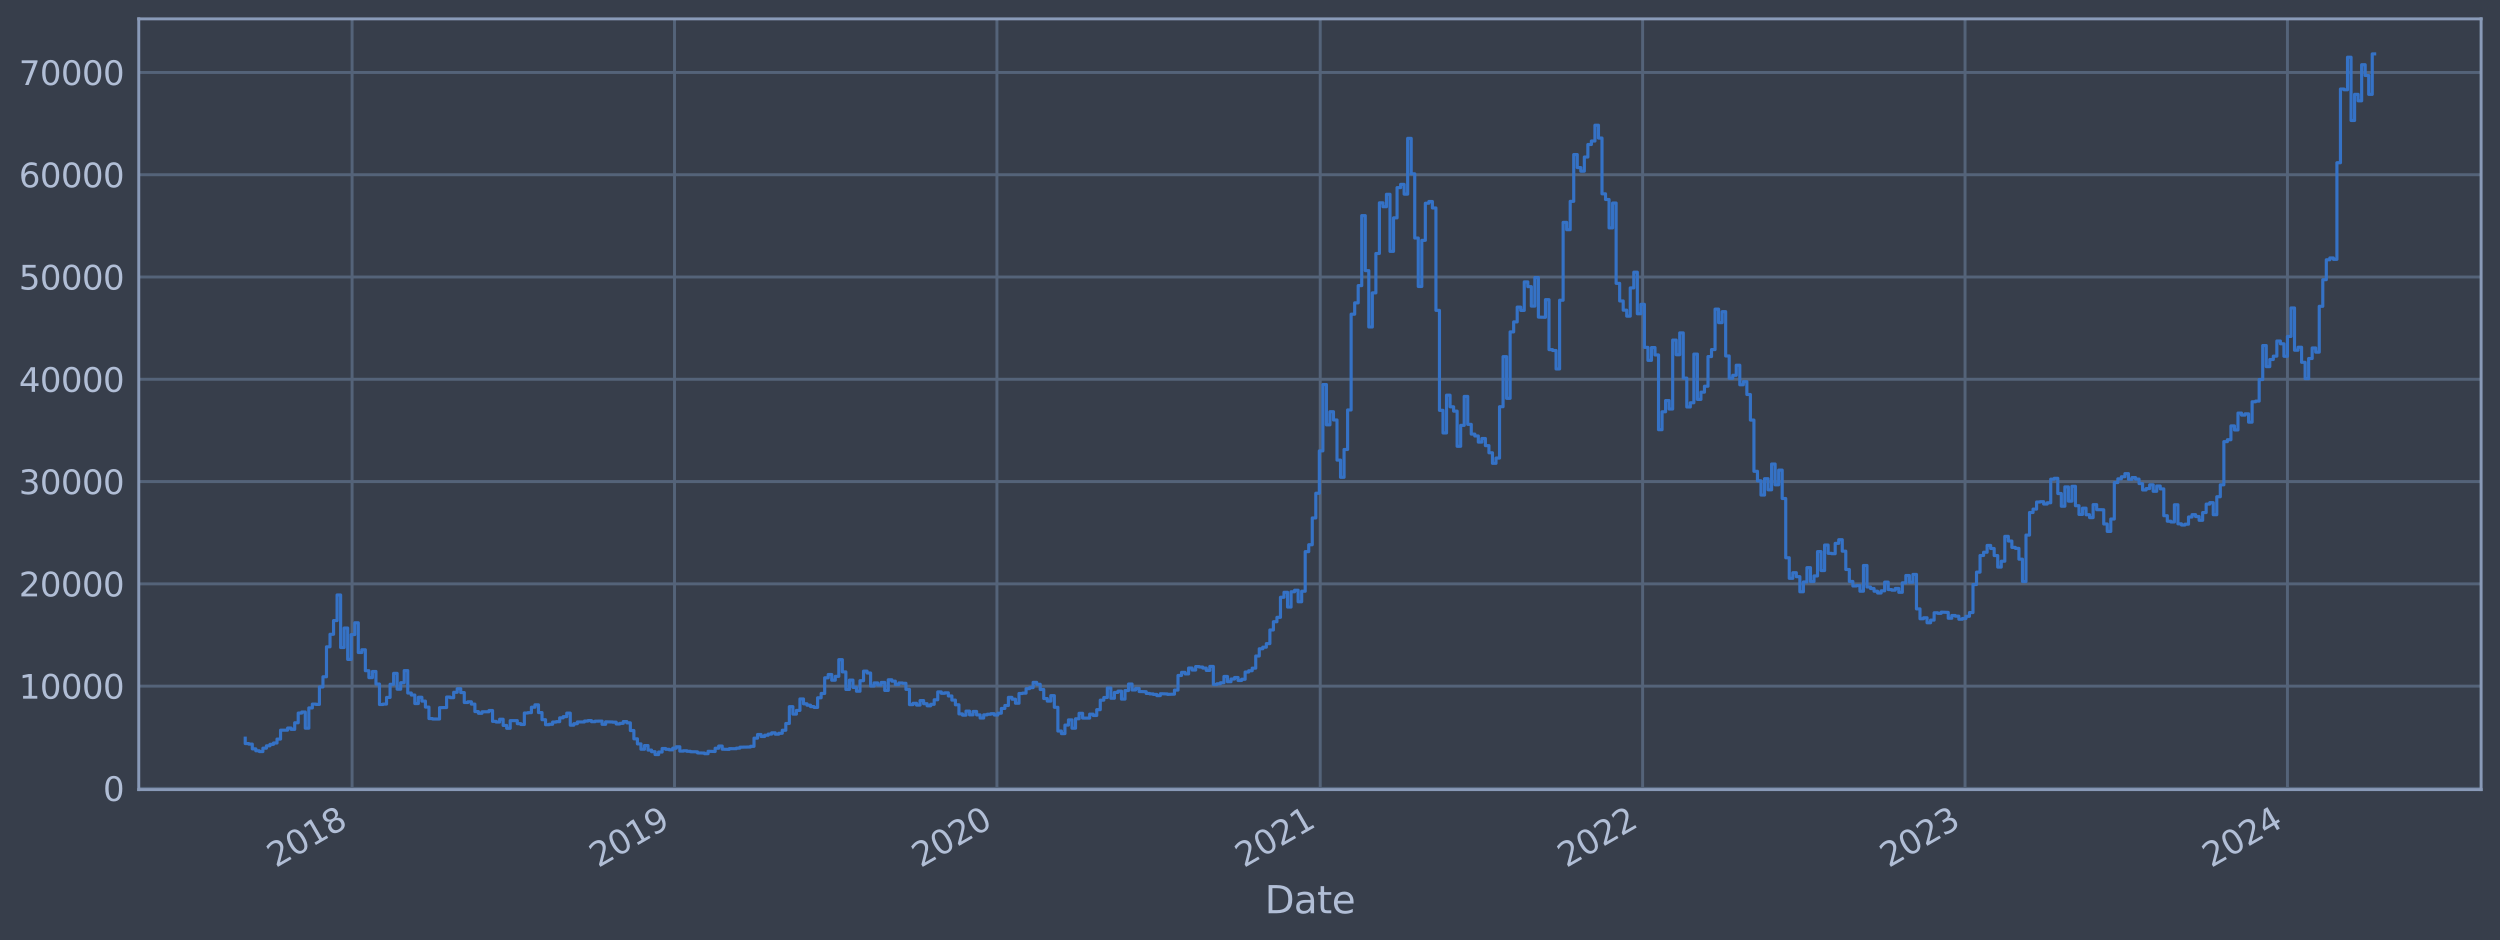 <?xml version="1.0" encoding="utf-8" standalone="no"?>
<!DOCTYPE svg PUBLIC "-//W3C//DTD SVG 1.1//EN"
  "http://www.w3.org/Graphics/SVG/1.1/DTD/svg11.dtd">
<svg xmlns:xlink="http://www.w3.org/1999/xlink" width="952.884pt" height="358.291pt" viewBox="0 0 952.884 358.291" xmlns="http://www.w3.org/2000/svg" version="1.1">
 <defs>
  <style type="text/css">*{stroke-linejoin: round; stroke-linecap: butt}</style>
 </defs>
 <g id="figure_1">
  <g id="patch_1">
   <path d="M 0 358.291 
L 952.884 358.291 
L 952.884 0 
L 0 0 
z
" style="fill: #373e4b"/>
  </g>
  <g id="axes_1">
   <g id="patch_2">
    <path d="M 52.884 300.96 
L 945.684 300.96 
L 945.684 7.2 
L 52.884 7.2 
z
" style="fill: #373e4b"/>
   </g>
   <g id="matplotlib.axis_1">
    <g id="xtick_1">
     <g id="line2d_1">
      <path d="M 134.204 300.96 
L 134.204 7.2 
" clip-path="url(#p621b0faad7)" style="fill: none; stroke: #546379; stroke-width: 1.12; stroke-linecap: square"/>
     </g>
     <g id="line2d_2"/>
     <g id="text_1">
      <!-- 2018 -->
      <g style="fill: #b1bed6" transform="translate(105.123 330.885) rotate(-30) scale(0.126 -0.126)">
       <defs>
        <path id="DejaVuSans-32" d="M 1228 531 
L 3431 531 
L 3431 0 
L 469 0 
L 469 531 
Q 828 903 1448 1529 
Q 2069 2156 2228 2338 
Q 2531 2678 2651 2914 
Q 2772 3150 2772 3378 
Q 2772 3750 2511 3984 
Q 2250 4219 1831 4219 
Q 1534 4219 1204 4116 
Q 875 4013 500 3803 
L 500 4441 
Q 881 4594 1212 4672 
Q 1544 4750 1819 4750 
Q 2544 4750 2975 4387 
Q 3406 4025 3406 3419 
Q 3406 3131 3298 2873 
Q 3191 2616 2906 2266 
Q 2828 2175 2409 1742 
Q 1991 1309 1228 531 
z
" transform="scale(0.016)"/>
        <path id="DejaVuSans-30" d="M 2034 4250 
Q 1547 4250 1301 3770 
Q 1056 3291 1056 2328 
Q 1056 1369 1301 889 
Q 1547 409 2034 409 
Q 2525 409 2770 889 
Q 3016 1369 3016 2328 
Q 3016 3291 2770 3770 
Q 2525 4250 2034 4250 
z
M 2034 4750 
Q 2819 4750 3233 4129 
Q 3647 3509 3647 2328 
Q 3647 1150 3233 529 
Q 2819 -91 2034 -91 
Q 1250 -91 836 529 
Q 422 1150 422 2328 
Q 422 3509 836 4129 
Q 1250 4750 2034 4750 
z
" transform="scale(0.016)"/>
        <path id="DejaVuSans-31" d="M 794 531 
L 1825 531 
L 1825 4091 
L 703 3866 
L 703 4441 
L 1819 4666 
L 2450 4666 
L 2450 531 
L 3481 531 
L 3481 0 
L 794 0 
L 794 531 
z
" transform="scale(0.016)"/>
        <path id="DejaVuSans-38" d="M 2034 2216 
Q 1584 2216 1326 1975 
Q 1069 1734 1069 1313 
Q 1069 891 1326 650 
Q 1584 409 2034 409 
Q 2484 409 2743 651 
Q 3003 894 3003 1313 
Q 3003 1734 2745 1975 
Q 2488 2216 2034 2216 
z
M 1403 2484 
Q 997 2584 770 2862 
Q 544 3141 544 3541 
Q 544 4100 942 4425 
Q 1341 4750 2034 4750 
Q 2731 4750 3128 4425 
Q 3525 4100 3525 3541 
Q 3525 3141 3298 2862 
Q 3072 2584 2669 2484 
Q 3125 2378 3379 2068 
Q 3634 1759 3634 1313 
Q 3634 634 3220 271 
Q 2806 -91 2034 -91 
Q 1263 -91 848 271 
Q 434 634 434 1313 
Q 434 1759 690 2068 
Q 947 2378 1403 2484 
z
M 1172 3481 
Q 1172 3119 1398 2916 
Q 1625 2713 2034 2713 
Q 2441 2713 2670 2916 
Q 2900 3119 2900 3481 
Q 2900 3844 2670 4047 
Q 2441 4250 2034 4250 
Q 1625 4250 1398 4047 
Q 1172 3844 1172 3481 
z
" transform="scale(0.016)"/>
       </defs>
       <use xlink:href="#DejaVuSans-32"/>
       <use xlink:href="#DejaVuSans-30" x="63.623"/>
       <use xlink:href="#DejaVuSans-31" x="127.246"/>
       <use xlink:href="#DejaVuSans-38" x="190.869"/>
      </g>
     </g>
    </g>
    <g id="xtick_2">
     <g id="line2d_3">
      <path d="M 257.092 300.96 
L 257.092 7.2 
" clip-path="url(#p621b0faad7)" style="fill: none; stroke: #546379; stroke-width: 1.12; stroke-linecap: square"/>
     </g>
     <g id="line2d_4"/>
     <g id="text_2">
      <!-- 2019 -->
      <g style="fill: #b1bed6" transform="translate(228.011 330.885) rotate(-30) scale(0.126 -0.126)">
       <defs>
        <path id="DejaVuSans-39" d="M 703 97 
L 703 672 
Q 941 559 1184 500 
Q 1428 441 1663 441 
Q 2288 441 2617 861 
Q 2947 1281 2994 2138 
Q 2813 1869 2534 1725 
Q 2256 1581 1919 1581 
Q 1219 1581 811 2004 
Q 403 2428 403 3163 
Q 403 3881 828 4315 
Q 1253 4750 1959 4750 
Q 2769 4750 3195 4129 
Q 3622 3509 3622 2328 
Q 3622 1225 3098 567 
Q 2575 -91 1691 -91 
Q 1453 -91 1209 -44 
Q 966 3 703 97 
z
M 1959 2075 
Q 2384 2075 2632 2365 
Q 2881 2656 2881 3163 
Q 2881 3666 2632 3958 
Q 2384 4250 1959 4250 
Q 1534 4250 1286 3958 
Q 1038 3666 1038 3163 
Q 1038 2656 1286 2365 
Q 1534 2075 1959 2075 
z
" transform="scale(0.016)"/>
       </defs>
       <use xlink:href="#DejaVuSans-32"/>
       <use xlink:href="#DejaVuSans-30" x="63.623"/>
       <use xlink:href="#DejaVuSans-31" x="127.246"/>
       <use xlink:href="#DejaVuSans-39" x="190.869"/>
      </g>
     </g>
    </g>
    <g id="xtick_3">
     <g id="line2d_5">
      <path d="M 379.98 300.96 
L 379.98 7.2 
" clip-path="url(#p621b0faad7)" style="fill: none; stroke: #546379; stroke-width: 1.12; stroke-linecap: square"/>
     </g>
     <g id="line2d_6"/>
     <g id="text_3">
      <!-- 2020 -->
      <g style="fill: #b1bed6" transform="translate(350.899 330.885) rotate(-30) scale(0.126 -0.126)">
       <use xlink:href="#DejaVuSans-32"/>
       <use xlink:href="#DejaVuSans-30" x="63.623"/>
       <use xlink:href="#DejaVuSans-32" x="127.246"/>
       <use xlink:href="#DejaVuSans-30" x="190.869"/>
      </g>
     </g>
    </g>
    <g id="xtick_4">
     <g id="line2d_7">
      <path d="M 503.205 300.96 
L 503.205 7.2 
" clip-path="url(#p621b0faad7)" style="fill: none; stroke: #546379; stroke-width: 1.12; stroke-linecap: square"/>
     </g>
     <g id="line2d_8"/>
     <g id="text_4">
      <!-- 2021 -->
      <g style="fill: #b1bed6" transform="translate(474.124 330.885) rotate(-30) scale(0.126 -0.126)">
       <use xlink:href="#DejaVuSans-32"/>
       <use xlink:href="#DejaVuSans-30" x="63.623"/>
       <use xlink:href="#DejaVuSans-32" x="127.246"/>
       <use xlink:href="#DejaVuSans-31" x="190.869"/>
      </g>
     </g>
    </g>
    <g id="xtick_5">
     <g id="line2d_9">
      <path d="M 626.093 300.96 
L 626.093 7.2 
" clip-path="url(#p621b0faad7)" style="fill: none; stroke: #546379; stroke-width: 1.12; stroke-linecap: square"/>
     </g>
     <g id="line2d_10"/>
     <g id="text_5">
      <!-- 2022 -->
      <g style="fill: #b1bed6" transform="translate(597.012 330.885) rotate(-30) scale(0.126 -0.126)">
       <use xlink:href="#DejaVuSans-32"/>
       <use xlink:href="#DejaVuSans-30" x="63.623"/>
       <use xlink:href="#DejaVuSans-32" x="127.246"/>
       <use xlink:href="#DejaVuSans-32" x="190.869"/>
      </g>
     </g>
    </g>
    <g id="xtick_6">
     <g id="line2d_11">
      <path d="M 748.981 300.96 
L 748.981 7.2 
" clip-path="url(#p621b0faad7)" style="fill: none; stroke: #546379; stroke-width: 1.12; stroke-linecap: square"/>
     </g>
     <g id="line2d_12"/>
     <g id="text_6">
      <!-- 2023 -->
      <g style="fill: #b1bed6" transform="translate(719.9 330.885) rotate(-30) scale(0.126 -0.126)">
       <defs>
        <path id="DejaVuSans-33" d="M 2597 2516 
Q 3050 2419 3304 2112 
Q 3559 1806 3559 1356 
Q 3559 666 3084 287 
Q 2609 -91 1734 -91 
Q 1441 -91 1130 -33 
Q 819 25 488 141 
L 488 750 
Q 750 597 1062 519 
Q 1375 441 1716 441 
Q 2309 441 2620 675 
Q 2931 909 2931 1356 
Q 2931 1769 2642 2001 
Q 2353 2234 1838 2234 
L 1294 2234 
L 1294 2753 
L 1863 2753 
Q 2328 2753 2575 2939 
Q 2822 3125 2822 3475 
Q 2822 3834 2567 4026 
Q 2313 4219 1838 4219 
Q 1578 4219 1281 4162 
Q 984 4106 628 3988 
L 628 4550 
Q 988 4650 1302 4700 
Q 1616 4750 1894 4750 
Q 2613 4750 3031 4423 
Q 3450 4097 3450 3541 
Q 3450 3153 3228 2886 
Q 3006 2619 2597 2516 
z
" transform="scale(0.016)"/>
       </defs>
       <use xlink:href="#DejaVuSans-32"/>
       <use xlink:href="#DejaVuSans-30" x="63.623"/>
       <use xlink:href="#DejaVuSans-32" x="127.246"/>
       <use xlink:href="#DejaVuSans-33" x="190.869"/>
      </g>
     </g>
    </g>
    <g id="xtick_7">
     <g id="line2d_13">
      <path d="M 871.87 300.96 
L 871.87 7.2 
" clip-path="url(#p621b0faad7)" style="fill: none; stroke: #546379; stroke-width: 1.12; stroke-linecap: square"/>
     </g>
     <g id="line2d_14"/>
     <g id="text_7">
      <!-- 2024 -->
      <g style="fill: #b1bed6" transform="translate(842.789 330.885) rotate(-30) scale(0.126 -0.126)">
       <defs>
        <path id="DejaVuSans-34" d="M 2419 4116 
L 825 1625 
L 2419 1625 
L 2419 4116 
z
M 2253 4666 
L 3047 4666 
L 3047 1625 
L 3713 1625 
L 3713 1100 
L 3047 1100 
L 3047 0 
L 2419 0 
L 2419 1100 
L 313 1100 
L 313 1709 
L 2253 4666 
z
" transform="scale(0.016)"/>
       </defs>
       <use xlink:href="#DejaVuSans-32"/>
       <use xlink:href="#DejaVuSans-30" x="63.623"/>
       <use xlink:href="#DejaVuSans-32" x="127.246"/>
       <use xlink:href="#DejaVuSans-34" x="190.869"/>
      </g>
     </g>
    </g>
    <g id="text_8">
     <!-- Date -->
     <g style="fill: #b1bed6" transform="translate(482.075 348.096) scale(0.144 -0.144)">
      <defs>
       <path id="DejaVuSans-44" d="M 1259 4147 
L 1259 519 
L 2022 519 
Q 2988 519 3436 956 
Q 3884 1394 3884 2338 
Q 3884 3275 3436 3711 
Q 2988 4147 2022 4147 
L 1259 4147 
z
M 628 4666 
L 1925 4666 
Q 3281 4666 3915 4102 
Q 4550 3538 4550 2338 
Q 4550 1131 3912 565 
Q 3275 0 1925 0 
L 628 0 
L 628 4666 
z
" transform="scale(0.016)"/>
       <path id="DejaVuSans-61" d="M 2194 1759 
Q 1497 1759 1228 1600 
Q 959 1441 959 1056 
Q 959 750 1161 570 
Q 1363 391 1709 391 
Q 2188 391 2477 730 
Q 2766 1069 2766 1631 
L 2766 1759 
L 2194 1759 
z
M 3341 1997 
L 3341 0 
L 2766 0 
L 2766 531 
Q 2569 213 2275 61 
Q 1981 -91 1556 -91 
Q 1019 -91 701 211 
Q 384 513 384 1019 
Q 384 1609 779 1909 
Q 1175 2209 1959 2209 
L 2766 2209 
L 2766 2266 
Q 2766 2663 2505 2880 
Q 2244 3097 1772 3097 
Q 1472 3097 1187 3025 
Q 903 2953 641 2809 
L 641 3341 
Q 956 3463 1253 3523 
Q 1550 3584 1831 3584 
Q 2591 3584 2966 3190 
Q 3341 2797 3341 1997 
z
" transform="scale(0.016)"/>
       <path id="DejaVuSans-74" d="M 1172 4494 
L 1172 3500 
L 2356 3500 
L 2356 3053 
L 1172 3053 
L 1172 1153 
Q 1172 725 1289 603 
Q 1406 481 1766 481 
L 2356 481 
L 2356 0 
L 1766 0 
Q 1100 0 847 248 
Q 594 497 594 1153 
L 594 3053 
L 172 3053 
L 172 3500 
L 594 3500 
L 594 4494 
L 1172 4494 
z
" transform="scale(0.016)"/>
       <path id="DejaVuSans-65" d="M 3597 1894 
L 3597 1613 
L 953 1613 
Q 991 1019 1311 708 
Q 1631 397 2203 397 
Q 2534 397 2845 478 
Q 3156 559 3463 722 
L 3463 178 
Q 3153 47 2828 -22 
Q 2503 -91 2169 -91 
Q 1331 -91 842 396 
Q 353 884 353 1716 
Q 353 2575 817 3079 
Q 1281 3584 2069 3584 
Q 2775 3584 3186 3129 
Q 3597 2675 3597 1894 
z
M 3022 2063 
Q 3016 2534 2758 2815 
Q 2500 3097 2075 3097 
Q 1594 3097 1305 2825 
Q 1016 2553 972 2059 
L 3022 2063 
z
" transform="scale(0.016)"/>
      </defs>
      <use xlink:href="#DejaVuSans-44"/>
      <use xlink:href="#DejaVuSans-61" x="77.002"/>
      <use xlink:href="#DejaVuSans-74" x="138.281"/>
      <use xlink:href="#DejaVuSans-65" x="177.49"/>
     </g>
    </g>
   </g>
   <g id="matplotlib.axis_2">
    <g id="ytick_1">
     <g id="line2d_15">
      <path d="M 52.884 300.504 
L 945.684 300.504 
" clip-path="url(#p621b0faad7)" style="fill: none; stroke: #546379; stroke-width: 1.12; stroke-linecap: square"/>
     </g>
     <g id="line2d_16"/>
     <g id="text_9">
      <!-- 0 -->
      <g style="fill: #b1bed6" transform="translate(39.267 305.291) scale(0.126 -0.126)">
       <use xlink:href="#DejaVuSans-30"/>
      </g>
     </g>
    </g>
    <g id="ytick_2">
     <g id="line2d_17">
      <path d="M 52.884 261.519 
L 945.684 261.519 
" clip-path="url(#p621b0faad7)" style="fill: none; stroke: #546379; stroke-width: 1.12; stroke-linecap: square"/>
     </g>
     <g id="line2d_18"/>
     <g id="text_10">
      <!-- 10000 -->
      <g style="fill: #b1bed6" transform="translate(7.2 266.306) scale(0.126 -0.126)">
       <use xlink:href="#DejaVuSans-31"/>
       <use xlink:href="#DejaVuSans-30" x="63.623"/>
       <use xlink:href="#DejaVuSans-30" x="127.246"/>
       <use xlink:href="#DejaVuSans-30" x="190.869"/>
       <use xlink:href="#DejaVuSans-30" x="254.492"/>
      </g>
     </g>
    </g>
    <g id="ytick_3">
     <g id="line2d_19">
      <path d="M 52.884 222.535 
L 945.684 222.535 
" clip-path="url(#p621b0faad7)" style="fill: none; stroke: #546379; stroke-width: 1.12; stroke-linecap: square"/>
     </g>
     <g id="line2d_20"/>
     <g id="text_11">
      <!-- 20000 -->
      <g style="fill: #b1bed6" transform="translate(7.2 227.322) scale(0.126 -0.126)">
       <use xlink:href="#DejaVuSans-32"/>
       <use xlink:href="#DejaVuSans-30" x="63.623"/>
       <use xlink:href="#DejaVuSans-30" x="127.246"/>
       <use xlink:href="#DejaVuSans-30" x="190.869"/>
       <use xlink:href="#DejaVuSans-30" x="254.492"/>
      </g>
     </g>
    </g>
    <g id="ytick_4">
     <g id="line2d_21">
      <path d="M 52.884 183.551 
L 945.684 183.551 
" clip-path="url(#p621b0faad7)" style="fill: none; stroke: #546379; stroke-width: 1.12; stroke-linecap: square"/>
     </g>
     <g id="line2d_22"/>
     <g id="text_12">
      <!-- 30000 -->
      <g style="fill: #b1bed6" transform="translate(7.2 188.338) scale(0.126 -0.126)">
       <use xlink:href="#DejaVuSans-33"/>
       <use xlink:href="#DejaVuSans-30" x="63.623"/>
       <use xlink:href="#DejaVuSans-30" x="127.246"/>
       <use xlink:href="#DejaVuSans-30" x="190.869"/>
       <use xlink:href="#DejaVuSans-30" x="254.492"/>
      </g>
     </g>
    </g>
    <g id="ytick_5">
     <g id="line2d_23">
      <path d="M 52.884 144.567 
L 945.684 144.567 
" clip-path="url(#p621b0faad7)" style="fill: none; stroke: #546379; stroke-width: 1.12; stroke-linecap: square"/>
     </g>
     <g id="line2d_24"/>
     <g id="text_13">
      <!-- 40000 -->
      <g style="fill: #b1bed6" transform="translate(7.2 149.354) scale(0.126 -0.126)">
       <use xlink:href="#DejaVuSans-34"/>
       <use xlink:href="#DejaVuSans-30" x="63.623"/>
       <use xlink:href="#DejaVuSans-30" x="127.246"/>
       <use xlink:href="#DejaVuSans-30" x="190.869"/>
       <use xlink:href="#DejaVuSans-30" x="254.492"/>
      </g>
     </g>
    </g>
    <g id="ytick_6">
     <g id="line2d_25">
      <path d="M 52.884 105.582 
L 945.684 105.582 
" clip-path="url(#p621b0faad7)" style="fill: none; stroke: #546379; stroke-width: 1.12; stroke-linecap: square"/>
     </g>
     <g id="line2d_26"/>
     <g id="text_14">
      <!-- 50000 -->
      <g style="fill: #b1bed6" transform="translate(7.2 110.369) scale(0.126 -0.126)">
       <defs>
        <path id="DejaVuSans-35" d="M 691 4666 
L 3169 4666 
L 3169 4134 
L 1269 4134 
L 1269 2991 
Q 1406 3038 1543 3061 
Q 1681 3084 1819 3084 
Q 2600 3084 3056 2656 
Q 3513 2228 3513 1497 
Q 3513 744 3044 326 
Q 2575 -91 1722 -91 
Q 1428 -91 1123 -41 
Q 819 9 494 109 
L 494 744 
Q 775 591 1075 516 
Q 1375 441 1709 441 
Q 2250 441 2565 725 
Q 2881 1009 2881 1497 
Q 2881 1984 2565 2268 
Q 2250 2553 1709 2553 
Q 1456 2553 1204 2497 
Q 953 2441 691 2322 
L 691 4666 
z
" transform="scale(0.016)"/>
       </defs>
       <use xlink:href="#DejaVuSans-35"/>
       <use xlink:href="#DejaVuSans-30" x="63.623"/>
       <use xlink:href="#DejaVuSans-30" x="127.246"/>
       <use xlink:href="#DejaVuSans-30" x="190.869"/>
       <use xlink:href="#DejaVuSans-30" x="254.492"/>
      </g>
     </g>
    </g>
    <g id="ytick_7">
     <g id="line2d_27">
      <path d="M 52.884 66.598 
L 945.684 66.598 
" clip-path="url(#p621b0faad7)" style="fill: none; stroke: #546379; stroke-width: 1.12; stroke-linecap: square"/>
     </g>
     <g id="line2d_28"/>
     <g id="text_15">
      <!-- 60000 -->
      <g style="fill: #b1bed6" transform="translate(7.2 71.385) scale(0.126 -0.126)">
       <defs>
        <path id="DejaVuSans-36" d="M 2113 2584 
Q 1688 2584 1439 2293 
Q 1191 2003 1191 1497 
Q 1191 994 1439 701 
Q 1688 409 2113 409 
Q 2538 409 2786 701 
Q 3034 994 3034 1497 
Q 3034 2003 2786 2293 
Q 2538 2584 2113 2584 
z
M 3366 4563 
L 3366 3988 
Q 3128 4100 2886 4159 
Q 2644 4219 2406 4219 
Q 1781 4219 1451 3797 
Q 1122 3375 1075 2522 
Q 1259 2794 1537 2939 
Q 1816 3084 2150 3084 
Q 2853 3084 3261 2657 
Q 3669 2231 3669 1497 
Q 3669 778 3244 343 
Q 2819 -91 2113 -91 
Q 1303 -91 875 529 
Q 447 1150 447 2328 
Q 447 3434 972 4092 
Q 1497 4750 2381 4750 
Q 2619 4750 2861 4703 
Q 3103 4656 3366 4563 
z
" transform="scale(0.016)"/>
       </defs>
       <use xlink:href="#DejaVuSans-36"/>
       <use xlink:href="#DejaVuSans-30" x="63.623"/>
       <use xlink:href="#DejaVuSans-30" x="127.246"/>
       <use xlink:href="#DejaVuSans-30" x="190.869"/>
       <use xlink:href="#DejaVuSans-30" x="254.492"/>
      </g>
     </g>
    </g>
    <g id="ytick_8">
     <g id="line2d_29">
      <path d="M 52.884 27.614 
L 945.684 27.614 
" clip-path="url(#p621b0faad7)" style="fill: none; stroke: #546379; stroke-width: 1.12; stroke-linecap: square"/>
     </g>
     <g id="line2d_30"/>
     <g id="text_16">
      <!-- 70000 -->
      <g style="fill: #b1bed6" transform="translate(7.2 32.401) scale(0.126 -0.126)">
       <defs>
        <path id="DejaVuSans-37" d="M 525 4666 
L 3525 4666 
L 3525 4397 
L 1831 0 
L 1172 0 
L 2766 4134 
L 525 4134 
L 525 4666 
z
" transform="scale(0.016)"/>
       </defs>
       <use xlink:href="#DejaVuSans-37"/>
       <use xlink:href="#DejaVuSans-30" x="63.623"/>
       <use xlink:href="#DejaVuSans-30" x="127.246"/>
       <use xlink:href="#DejaVuSans-30" x="190.869"/>
       <use xlink:href="#DejaVuSans-30" x="254.492"/>
      </g>
     </g>
    </g>
   </g>
   <g id="line2d_31">
    <path d="M 93.466 281.369 
L 93.466 283.409 
L 94.812 283.409 
L 94.812 283.62 
L 96.159 283.62 
L 96.159 285.435 
L 97.506 285.435 
L 97.506 286.163 
L 98.852 286.163 
L 98.852 286.466 
L 100.199 286.466 
L 100.199 285.175 
L 101.546 285.175 
L 101.546 284.27 
L 102.893 284.27 
L 102.893 283.708 
L 104.239 283.708 
L 104.239 283.197 
L 105.586 283.197 
L 105.586 281.705 
L 106.933 281.705 
L 106.933 278.315 
L 109.626 278.294 
L 109.626 277.501 
L 110.973 277.501 
L 110.973 278.01 
L 112.32 278.01 
L 112.32 275.491 
L 113.666 275.491 
L 113.666 271.788 
L 115.013 271.788 
L 115.013 271.389 
L 116.36 271.389 
L 116.36 277.542 
L 117.707 277.542 
L 117.707 269.828 
L 119.053 269.828 
L 119.053 268.37 
L 120.4 268.37 
L 120.4 268.487 
L 121.747 268.487 
L 121.747 261.835 
L 123.093 261.835 
L 123.093 257.961 
L 124.44 257.961 
L 124.44 246.534 
L 125.787 246.534 
L 125.787 241.758 
L 127.134 241.758 
L 127.134 236.538 
L 128.48 236.538 
L 128.48 226.777 
L 129.827 226.777 
L 129.827 246.797 
L 131.174 246.797 
L 131.174 239.384 
L 132.52 239.384 
L 132.52 251.335 
L 133.867 251.335 
L 133.867 241.874 
L 135.214 241.874 
L 135.214 237.377 
L 136.561 237.377 
L 136.561 248.711 
L 137.907 248.711 
L 137.907 247.664 
L 139.254 247.664 
L 139.254 255.646 
L 140.601 255.646 
L 140.601 258.278 
L 141.947 258.278 
L 141.947 255.939 
L 143.294 255.939 
L 143.294 260.724 
L 144.641 260.724 
L 144.641 268.529 
L 145.988 268.529 
L 145.988 268.361 
L 147.334 268.361 
L 147.334 265.824 
L 148.681 265.824 
L 148.681 260.823 
L 150.028 260.823 
L 150.028 256.662 
L 151.375 256.662 
L 151.375 262.69 
L 152.721 262.69 
L 152.721 260.225 
L 154.068 260.225 
L 154.068 255.606 
L 155.415 255.606 
L 155.415 264.153 
L 156.761 264.153 
L 156.761 264.911 
L 158.108 264.911 
L 158.108 268.155 
L 159.455 268.155 
L 159.455 265.769 
L 160.802 265.769 
L 160.802 267.235 
L 162.148 267.235 
L 162.148 269.509 
L 163.495 269.509 
L 163.495 273.887 
L 164.842 273.887 
L 164.842 274.046 
L 167.535 274.055 
L 167.535 269.725 
L 170.229 269.678 
L 170.229 265.688 
L 171.575 265.688 
L 171.575 265.924 
L 172.922 265.924 
L 172.922 263.865 
L 174.269 263.865 
L 174.269 262.481 
L 175.615 262.481 
L 175.615 263.979 
L 176.962 263.979 
L 176.962 267.769 
L 178.309 267.769 
L 178.309 267.48 
L 179.656 267.48 
L 179.656 268.373 
L 181.002 268.373 
L 181.002 271.219 
L 182.349 271.219 
L 182.349 271.871 
L 183.696 271.871 
L 183.696 271.306 
L 186.389 271.283 
L 186.389 270.815 
L 187.736 270.815 
L 187.736 274.957 
L 189.083 274.957 
L 189.083 275.208 
L 190.429 275.208 
L 190.429 274.147 
L 191.776 274.147 
L 191.776 276.501 
L 193.123 276.501 
L 193.123 277.588 
L 194.47 277.588 
L 194.47 274.671 
L 197.163 274.663 
L 197.163 275.829 
L 198.51 275.829 
L 198.51 276.143 
L 199.856 276.143 
L 199.856 271.768 
L 201.203 271.768 
L 201.203 271.629 
L 202.55 271.629 
L 202.55 269.551 
L 203.897 269.551 
L 203.897 268.648 
L 205.243 268.648 
L 205.243 271.598 
L 206.59 271.598 
L 206.59 274.313 
L 207.937 274.313 
L 207.937 276.225 
L 209.283 276.225 
L 209.283 276.058 
L 210.63 276.058 
L 210.63 275.216 
L 211.977 275.216 
L 211.977 275.063 
L 213.324 275.063 
L 213.324 273.6 
L 214.67 273.6 
L 214.67 273.141 
L 216.017 273.141 
L 216.017 271.814 
L 217.364 271.814 
L 217.364 276.396 
L 218.711 276.396 
L 218.711 275.842 
L 220.057 275.842 
L 220.057 275.174 
L 222.751 275.179 
L 222.751 274.839 
L 224.097 274.839 
L 224.097 274.662 
L 225.444 274.662 
L 225.444 275.081 
L 226.791 275.081 
L 226.791 274.877 
L 229.484 274.848 
L 229.484 276.079 
L 230.831 276.079 
L 230.831 275.126 
L 233.524 275.188 
L 233.524 275.272 
L 234.871 275.272 
L 234.871 275.937 
L 236.218 275.937 
L 236.218 275.705 
L 237.565 275.705 
L 237.565 275.02 
L 238.911 275.02 
L 238.911 275.521 
L 240.258 275.521 
L 240.258 278.444 
L 241.605 278.444 
L 241.605 281.601 
L 242.951 281.601 
L 242.951 283.534 
L 244.298 283.534 
L 244.298 285.579 
L 245.645 285.579 
L 245.645 284.177 
L 246.992 284.177 
L 246.992 285.904 
L 248.338 285.904 
L 248.338 286.514 
L 249.685 286.514 
L 249.685 287.607 
L 251.032 287.607 
L 251.032 286.639 
L 252.379 286.639 
L 252.379 285.3 
L 253.725 285.3 
L 253.725 285.606 
L 255.072 285.606 
L 255.072 285.805 
L 256.419 285.805 
L 256.419 285.178 
L 257.765 285.178 
L 257.765 284.63 
L 259.112 284.63 
L 259.112 286.289 
L 260.459 286.289 
L 260.459 286.148 
L 261.806 286.148 
L 261.806 286.369 
L 263.152 286.369 
L 263.152 286.519 
L 265.846 286.562 
L 265.846 286.976 
L 268.539 287.031 
L 268.539 287.269 
L 269.886 287.269 
L 269.886 286.354 
L 272.579 286.437 
L 272.579 285.196 
L 273.926 285.196 
L 273.926 284.366 
L 275.273 284.366 
L 275.273 285.56 
L 277.966 285.633 
L 277.966 285.351 
L 280.66 285.374 
L 280.66 285.158 
L 282.006 285.158 
L 282.006 284.797 
L 286.046 284.721 
L 286.046 284.465 
L 287.393 284.465 
L 287.393 281.358 
L 288.74 281.358 
L 288.74 279.964 
L 290.087 279.964 
L 290.087 280.728 
L 291.433 280.728 
L 291.433 280.245 
L 292.78 280.245 
L 292.78 279.806 
L 294.127 279.806 
L 294.127 279.319 
L 295.474 279.319 
L 295.474 279.837 
L 296.82 279.837 
L 296.82 279.491 
L 298.167 279.491 
L 298.167 278.343 
L 299.514 278.343 
L 299.514 275.756 
L 300.86 275.756 
L 300.86 269.345 
L 302.207 269.345 
L 302.207 272.181 
L 303.554 272.181 
L 303.554 270.775 
L 304.901 270.775 
L 304.901 266.414 
L 306.247 266.414 
L 306.247 268.254 
L 307.594 268.254 
L 307.594 268.79 
L 308.941 268.79 
L 308.941 269.323 
L 310.287 269.323 
L 310.287 269.638 
L 311.634 269.638 
L 311.634 265.966 
L 312.981 265.966 
L 312.981 264.32 
L 314.328 264.32 
L 314.328 258.344 
L 315.674 258.344 
L 315.674 257.103 
L 317.021 257.103 
L 317.021 259.263 
L 318.368 259.263 
L 318.368 257.796 
L 319.714 257.796 
L 319.714 251.435 
L 321.061 251.435 
L 321.061 256.104 
L 322.408 256.104 
L 322.408 262.789 
L 323.755 262.789 
L 323.755 259.229 
L 325.101 259.229 
L 325.101 262.006 
L 326.448 262.006 
L 326.448 263.463 
L 327.795 263.463 
L 327.795 259.455 
L 329.142 259.455 
L 329.142 255.806 
L 330.488 255.806 
L 330.488 256.521 
L 331.835 256.521 
L 331.835 261.453 
L 333.182 261.453 
L 333.182 260.281 
L 334.528 260.281 
L 334.528 261.083 
L 335.875 261.083 
L 335.875 260.115 
L 337.222 260.115 
L 337.222 263.165 
L 338.569 263.165 
L 338.569 259.097 
L 339.915 259.097 
L 339.915 259.62 
L 341.262 259.62 
L 341.262 260.898 
L 342.609 260.898 
L 342.609 260.309 
L 343.955 260.309 
L 343.955 260.444 
L 345.302 260.444 
L 345.302 262.754 
L 346.649 262.754 
L 346.649 268.56 
L 347.996 268.56 
L 347.996 268.057 
L 349.342 268.057 
L 349.342 268.741 
L 350.689 268.741 
L 350.689 267.024 
L 352.036 267.024 
L 352.036 268.21 
L 353.382 268.21 
L 353.382 269.017 
L 354.729 269.017 
L 354.729 268.449 
L 356.076 268.449 
L 356.076 266.717 
L 357.423 266.717 
L 357.423 263.728 
L 358.769 263.728 
L 358.769 264.244 
L 360.116 264.244 
L 360.116 264.079 
L 361.463 264.079 
L 361.463 265.273 
L 362.81 265.273 
L 362.81 266.851 
L 364.156 266.851 
L 364.156 268.63 
L 365.503 268.63 
L 365.503 272.098 
L 366.85 272.098 
L 366.85 272.577 
L 368.196 272.577 
L 368.196 271.04 
L 369.543 271.04 
L 369.543 272.463 
L 370.89 272.463 
L 370.89 271.178 
L 372.237 271.178 
L 372.237 272.477 
L 373.583 272.477 
L 373.583 273.684 
L 374.93 273.684 
L 374.93 272.473 
L 376.277 272.473 
L 376.277 272.237 
L 377.623 272.237 
L 377.623 272.041 
L 378.97 272.041 
L 378.97 272.53 
L 380.317 272.53 
L 380.317 271.844 
L 381.664 271.844 
L 381.664 270.026 
L 383.01 270.026 
L 383.01 268.906 
L 384.357 268.906 
L 384.357 265.806 
L 385.704 265.806 
L 385.704 266.501 
L 387.05 266.501 
L 387.05 268.04 
L 388.397 268.04 
L 388.397 264.327 
L 389.744 264.327 
L 389.744 264.192 
L 391.091 264.192 
L 391.091 262.472 
L 392.437 262.472 
L 392.437 262.086 
L 393.784 262.086 
L 393.784 260.083 
L 395.131 260.083 
L 395.131 260.815 
L 396.478 260.815 
L 396.478 262.807 
L 397.824 262.807 
L 397.824 266.254 
L 399.171 266.254 
L 399.171 267.234 
L 400.518 267.234 
L 400.518 265.155 
L 401.864 265.155 
L 401.864 269.582 
L 403.211 269.582 
L 403.211 278.637 
L 404.558 278.637 
L 404.558 279.617 
L 405.905 279.617 
L 405.905 276.373 
L 407.251 276.373 
L 407.251 274.39 
L 408.598 274.39 
L 408.598 277.56 
L 409.945 277.56 
L 409.945 273.959 
L 411.291 273.959 
L 411.291 271.877 
L 412.638 271.877 
L 412.638 273.709 
L 415.332 273.714 
L 415.332 272.204 
L 416.678 272.204 
L 416.678 272.704 
L 418.025 272.704 
L 418.025 270.489 
L 419.372 270.489 
L 419.372 266.865 
L 420.718 266.865 
L 420.718 265.863 
L 422.065 265.863 
L 422.065 262.214 
L 423.412 262.214 
L 423.412 266.141 
L 424.759 266.141 
L 424.759 263.914 
L 426.105 263.914 
L 426.105 263.427 
L 427.452 263.427 
L 427.452 266.468 
L 428.799 266.468 
L 428.799 263.199 
L 430.146 263.199 
L 430.146 260.723 
L 431.492 260.723 
L 431.492 262.986 
L 432.839 262.986 
L 432.839 262.396 
L 434.186 262.396 
L 434.186 263.572 
L 436.879 263.645 
L 436.879 264.308 
L 438.226 264.308 
L 438.226 264.479 
L 439.573 264.479 
L 439.573 264.695 
L 440.919 264.695 
L 440.919 265.136 
L 442.266 265.136 
L 442.266 264.419 
L 444.959 264.498 
L 444.959 264.663 
L 447.653 264.581 
L 447.653 263.028 
L 449 263.028 
L 449 257.456 
L 450.346 257.456 
L 450.346 256.28 
L 451.693 256.28 
L 451.693 256.864 
L 453.04 256.864 
L 453.04 254.629 
L 454.386 254.629 
L 454.386 255.387 
L 455.733 255.387 
L 455.733 254.058 
L 457.08 254.058 
L 457.08 254.246 
L 458.427 254.246 
L 458.427 254.643 
L 459.773 254.643 
L 459.773 255.536 
L 461.12 255.536 
L 461.12 254.022 
L 462.467 254.022 
L 462.467 260.897 
L 463.814 260.897 
L 463.814 260.631 
L 465.16 260.631 
L 465.16 260.23 
L 466.507 260.23 
L 466.507 257.84 
L 467.854 257.84 
L 467.854 259.841 
L 469.2 259.841 
L 469.2 258.818 
L 470.547 258.818 
L 470.547 258.242 
L 471.894 258.242 
L 471.894 259.368 
L 473.241 259.368 
L 473.241 258.904 
L 474.587 258.904 
L 474.587 256.153 
L 475.934 256.153 
L 475.934 255.657 
L 477.281 255.657 
L 477.281 254.665 
L 478.627 254.665 
L 478.627 250.04 
L 479.974 250.04 
L 479.974 247.284 
L 481.321 247.284 
L 481.321 246.665 
L 482.668 246.665 
L 482.668 245.319 
L 484.014 245.319 
L 484.014 240.115 
L 485.361 240.115 
L 485.361 236.977 
L 486.708 236.977 
L 486.708 235.302 
L 488.054 235.302 
L 488.054 227.652 
L 489.401 227.652 
L 489.401 225.761 
L 490.748 225.761 
L 490.748 231.375 
L 492.095 231.375 
L 492.095 225.549 
L 493.441 225.549 
L 493.441 224.961 
L 494.788 224.961 
L 494.788 229.366 
L 496.135 229.366 
L 496.135 225.355 
L 497.481 225.355 
L 497.481 210.252 
L 498.828 210.252 
L 498.828 207.624 
L 500.175 207.624 
L 500.175 197.417 
L 501.522 197.417 
L 501.522 188.008 
L 502.868 188.008 
L 502.868 171.853 
L 504.215 171.853 
L 504.215 146.57 
L 505.562 146.57 
L 505.562 161.934 
L 506.909 161.934 
L 506.909 156.93 
L 508.255 156.93 
L 508.255 160.082 
L 509.602 160.082 
L 509.602 175.365 
L 510.949 175.365 
L 510.949 181.917 
L 512.295 181.917 
L 512.295 171.324 
L 513.642 171.324 
L 513.642 156.254 
L 514.989 156.254 
L 514.989 119.756 
L 516.336 119.756 
L 516.336 115.44 
L 517.682 115.44 
L 517.682 108.857 
L 519.029 108.857 
L 519.029 82.187 
L 520.376 82.187 
L 520.376 103.146 
L 521.722 103.146 
L 521.722 124.63 
L 523.069 124.63 
L 523.069 111.629 
L 524.416 111.629 
L 524.416 96.619 
L 525.763 96.619 
L 525.763 77.306 
L 527.109 77.306 
L 527.109 78.791 
L 528.456 78.791 
L 528.456 74.06 
L 529.803 74.06 
L 529.803 95.804 
L 531.149 95.804 
L 531.149 83.035 
L 532.496 83.035 
L 532.496 71.522 
L 533.843 71.522 
L 533.843 70.286 
L 535.19 70.286 
L 535.19 73.995 
L 536.536 73.995 
L 536.536 52.741 
L 537.883 52.741 
L 537.883 66.259 
L 539.23 66.259 
L 539.23 90.734 
L 540.577 90.734 
L 540.577 109.186 
L 541.923 109.186 
L 541.923 91.61 
L 543.27 91.61 
L 543.27 77.462 
L 544.617 77.462 
L 544.617 76.811 
L 545.963 76.811 
L 545.963 79.268 
L 547.31 79.268 
L 547.31 118.305 
L 548.657 118.305 
L 548.657 156.401 
L 550.004 156.401 
L 550.004 165.016 
L 551.35 165.016 
L 551.35 150.628 
L 552.697 150.628 
L 552.697 155.051 
L 554.044 155.051 
L 554.044 156.708 
L 555.39 156.708 
L 555.39 170.101 
L 556.737 170.101 
L 556.737 162.129 
L 558.084 162.129 
L 558.084 151.097 
L 559.431 151.097 
L 559.431 161.75 
L 560.777 161.75 
L 560.777 165.465 
L 562.124 165.465 
L 562.124 166.177 
L 563.471 166.177 
L 563.471 168.515 
L 564.817 168.515 
L 564.817 167.135 
L 566.164 167.135 
L 566.164 169.846 
L 567.511 169.846 
L 567.511 172.578 
L 568.858 172.578 
L 568.858 176.598 
L 570.204 176.598 
L 570.204 174.593 
L 571.551 174.593 
L 571.551 155.022 
L 572.898 155.022 
L 572.898 135.935 
L 574.245 135.935 
L 574.245 151.825 
L 575.591 151.825 
L 575.591 126.501 
L 576.938 126.501 
L 576.938 122.691 
L 578.285 122.691 
L 578.285 117.058 
L 579.631 117.058 
L 579.631 118.312 
L 580.978 118.312 
L 580.978 107.44 
L 582.325 107.44 
L 582.325 109.259 
L 583.672 109.259 
L 583.672 116.67 
L 585.018 116.67 
L 585.018 105.787 
L 586.365 105.787 
L 586.365 120.87 
L 589.058 120.946 
L 589.058 114.216 
L 590.405 114.216 
L 590.405 133.255 
L 591.752 133.255 
L 591.752 133.59 
L 593.099 133.59 
L 593.099 140.625 
L 594.445 140.625 
L 594.445 114.443 
L 595.792 114.443 
L 595.792 84.75 
L 597.139 84.75 
L 597.139 87.549 
L 598.485 87.549 
L 598.485 76.743 
L 599.832 76.743 
L 599.832 58.912 
L 601.179 58.912 
L 601.179 63.881 
L 602.526 63.881 
L 602.526 65.252 
L 603.872 65.252 
L 603.872 59.849 
L 605.219 59.849 
L 605.219 55.079 
L 606.566 55.079 
L 606.566 53.76 
L 607.913 53.76 
L 607.913 47.734 
L 609.259 47.734 
L 609.259 52.625 
L 610.606 52.625 
L 610.606 73.876 
L 611.953 73.876 
L 611.953 76.039 
L 613.299 76.039 
L 613.299 86.865 
L 614.646 86.865 
L 614.646 77.398 
L 615.993 77.398 
L 615.993 107.998 
L 617.34 107.998 
L 617.34 114.706 
L 618.686 114.706 
L 618.686 118.225 
L 620.033 118.225 
L 620.033 120.5 
L 621.38 120.5 
L 621.38 109.736 
L 622.726 109.736 
L 622.726 103.747 
L 624.073 103.747 
L 624.073 119.582 
L 625.42 119.582 
L 625.42 115.999 
L 626.767 115.999 
L 626.767 132.401 
L 628.113 132.401 
L 628.113 137.358 
L 629.46 137.358 
L 629.46 132.484 
L 630.807 132.484 
L 630.807 135.283 
L 632.153 135.283 
L 632.153 163.78 
L 633.5 163.78 
L 633.5 156.95 
L 634.847 156.95 
L 634.847 152.681 
L 636.194 152.681 
L 636.194 155.902 
L 637.54 155.902 
L 637.54 129.62 
L 638.887 129.62 
L 638.887 135.205 
L 640.234 135.205 
L 640.234 126.883 
L 641.581 126.883 
L 641.581 144.118 
L 642.927 144.118 
L 642.927 155.126 
L 644.274 155.126 
L 644.274 153.515 
L 645.621 153.515 
L 645.621 134.959 
L 646.967 134.959 
L 646.967 152.237 
L 648.314 152.237 
L 648.314 149.475 
L 649.661 149.475 
L 649.661 147.214 
L 651.008 147.214 
L 651.008 135.903 
L 652.354 135.903 
L 652.354 133.241 
L 653.701 133.241 
L 653.701 117.829 
L 655.048 117.829 
L 655.048 122.972 
L 656.394 122.972 
L 656.394 118.793 
L 657.741 118.793 
L 657.741 135.682 
L 659.088 135.682 
L 659.088 144.168 
L 660.435 144.168 
L 660.435 143.051 
L 661.781 143.051 
L 661.781 139.203 
L 663.128 139.203 
L 663.128 146.65 
L 664.475 146.65 
L 664.475 145.463 
L 665.821 145.463 
L 665.821 150.373 
L 667.168 150.373 
L 667.168 160.11 
L 668.515 160.11 
L 668.515 179.637 
L 669.862 179.637 
L 669.862 183.26 
L 671.208 183.26 
L 671.208 188.693 
L 672.555 188.693 
L 672.555 182.463 
L 673.902 182.463 
L 673.902 186.693 
L 675.249 186.693 
L 675.249 176.863 
L 676.595 176.863 
L 676.595 184.792 
L 677.942 184.792 
L 677.942 179.193 
L 679.289 179.193 
L 679.289 190.005 
L 680.635 190.005 
L 680.635 212.591 
L 681.982 212.591 
L 681.982 220.429 
L 683.329 220.429 
L 683.329 218.292 
L 684.676 218.292 
L 684.676 219.798 
L 686.022 219.798 
L 686.022 225.55 
L 687.369 225.55 
L 687.369 221.826 
L 688.716 221.826 
L 688.716 216.366 
L 690.062 216.366 
L 690.062 221.663 
L 691.409 221.663 
L 691.409 219.517 
L 692.756 219.517 
L 692.756 210.239 
L 694.103 210.239 
L 694.103 217.464 
L 695.449 217.464 
L 695.449 207.752 
L 696.796 207.752 
L 696.796 210.911 
L 698.143 210.911 
L 698.143 211.046 
L 699.489 211.046 
L 699.489 207.098 
L 700.836 207.098 
L 700.836 205.714 
L 702.183 205.714 
L 702.183 210.084 
L 703.53 210.084 
L 703.53 217.066 
L 704.876 217.066 
L 704.876 221.626 
L 706.223 221.626 
L 706.223 223.342 
L 707.57 223.342 
L 707.57 223.179 
L 708.917 223.179 
L 708.917 225.342 
L 710.263 225.342 
L 710.263 215.539 
L 711.61 215.539 
L 711.61 223.725 
L 712.957 223.725 
L 712.957 224.32 
L 714.303 224.32 
L 714.303 225.34 
L 715.65 225.34 
L 715.65 226.025 
L 716.997 226.025 
L 716.997 225.207 
L 718.344 225.207 
L 718.344 221.881 
L 719.69 221.881 
L 719.69 224.711 
L 721.037 224.711 
L 721.037 224.939 
L 722.384 224.939 
L 722.384 224.293 
L 723.73 224.293 
L 723.73 225.766 
L 725.077 225.766 
L 725.077 222.14 
L 726.424 222.14 
L 726.424 219.353 
L 727.771 219.353 
L 727.771 221.935 
L 729.117 221.935 
L 729.117 218.947 
L 730.464 218.947 
L 730.464 232.085 
L 731.811 232.085 
L 731.811 235.837 
L 733.157 235.837 
L 733.157 235.465 
L 734.504 235.465 
L 734.504 237.37 
L 735.851 237.37 
L 735.851 236.361 
L 737.198 236.361 
L 737.198 233.565 
L 738.544 233.565 
L 738.544 233.772 
L 739.891 233.772 
L 739.891 233.316 
L 742.584 233.424 
L 742.584 235.643 
L 743.931 235.643 
L 743.931 234.602 
L 745.278 234.602 
L 745.278 234.862 
L 746.625 234.862 
L 746.625 236.027 
L 747.971 236.027 
L 747.971 235.736 
L 749.318 235.736 
L 749.318 234.907 
L 750.665 234.907 
L 750.665 233.482 
L 752.012 233.482 
L 752.012 222.795 
L 753.358 222.795 
L 753.358 218.071 
L 754.705 218.071 
L 754.705 211.727 
L 756.052 211.727 
L 756.052 210.49 
L 757.398 210.49 
L 757.398 207.893 
L 758.745 207.893 
L 758.745 209.068 
L 760.092 209.068 
L 760.092 211.761 
L 761.439 211.761 
L 761.439 216.147 
L 762.785 216.147 
L 762.785 213.913 
L 764.132 213.913 
L 764.132 204.439 
L 765.479 204.439 
L 765.479 206.218 
L 766.825 206.218 
L 766.825 208.645 
L 768.172 208.645 
L 768.172 209.018 
L 769.519 209.018 
L 769.519 213.138 
L 770.866 213.138 
L 770.866 221.659 
L 772.212 221.659 
L 772.212 203.95 
L 773.559 203.95 
L 773.559 195.342 
L 774.906 195.342 
L 774.906 194.052 
L 776.252 194.052 
L 776.252 191.348 
L 777.599 191.348 
L 777.599 191.219 
L 778.946 191.219 
L 778.946 192.119 
L 780.293 192.119 
L 780.293 191.638 
L 781.639 191.638 
L 781.639 182.635 
L 782.986 182.635 
L 782.986 182.306 
L 784.333 182.306 
L 784.333 188.114 
L 785.68 188.114 
L 785.68 192.944 
L 787.026 192.944 
L 787.026 185.577 
L 788.373 185.577 
L 788.373 191.01 
L 789.72 191.01 
L 789.72 185.362 
L 791.066 185.362 
L 791.066 192.751 
L 792.413 192.751 
L 792.413 196.081 
L 793.76 196.081 
L 793.76 193.694 
L 795.107 193.694 
L 795.107 196.195 
L 796.453 196.195 
L 796.453 197.284 
L 797.8 197.284 
L 797.8 192.343 
L 799.147 192.343 
L 799.147 194.264 
L 801.84 194.296 
L 801.84 199.718 
L 803.187 199.718 
L 803.187 202.548 
L 804.534 202.548 
L 804.534 197.831 
L 805.88 197.831 
L 805.88 183.926 
L 807.227 183.926 
L 807.227 182.511 
L 808.574 182.511 
L 808.574 181.713 
L 809.92 181.713 
L 809.92 180.53 
L 811.267 180.53 
L 811.267 182.714 
L 812.614 182.714 
L 812.614 182.024 
L 813.961 182.024 
L 813.961 182.614 
L 815.307 182.614 
L 815.307 184.322 
L 816.654 184.322 
L 816.654 186.754 
L 818.001 186.754 
L 818.001 186.217 
L 819.348 186.217 
L 819.348 184.784 
L 820.694 184.784 
L 820.694 187.262 
L 822.041 187.262 
L 822.041 185.244 
L 823.388 185.244 
L 823.388 186.343 
L 824.734 186.343 
L 824.734 196.564 
L 826.081 196.564 
L 826.081 198.663 
L 827.428 198.663 
L 827.428 198.952 
L 828.775 198.952 
L 828.775 192.396 
L 830.121 192.396 
L 830.121 199.655 
L 831.468 199.655 
L 831.468 200.106 
L 832.815 200.106 
L 832.815 199.796 
L 834.161 199.796 
L 834.161 197.055 
L 835.508 197.055 
L 835.508 196.167 
L 836.855 196.167 
L 836.855 196.876 
L 838.202 196.876 
L 838.202 198.315 
L 839.548 198.315 
L 839.548 195.361 
L 840.895 195.361 
L 840.895 192.137 
L 842.242 192.137 
L 842.242 191.593 
L 843.588 191.593 
L 843.588 196.187 
L 844.935 196.187 
L 844.935 189.331 
L 846.282 189.331 
L 846.282 184.788 
L 847.629 184.788 
L 847.629 168.337 
L 848.975 168.337 
L 848.975 167.604 
L 850.322 167.604 
L 850.322 162.341 
L 851.669 162.341 
L 851.669 163.87 
L 853.016 163.87 
L 853.016 157.446 
L 854.362 157.446 
L 854.362 158.221 
L 855.709 158.221 
L 855.709 157.727 
L 857.056 157.727 
L 857.056 160.905 
L 858.402 160.905 
L 858.402 153.139 
L 859.749 153.139 
L 859.749 152.881 
L 861.096 152.881 
L 861.096 144.66 
L 862.443 144.66 
L 862.443 131.707 
L 863.789 131.707 
L 863.789 139.739 
L 865.136 139.739 
L 865.136 137.024 
L 866.483 137.024 
L 866.483 135.746 
L 867.829 135.746 
L 867.829 129.977 
L 869.176 129.977 
L 869.176 131.036 
L 870.523 131.036 
L 870.523 135.796 
L 871.87 135.796 
L 871.87 128.232 
L 873.216 128.232 
L 873.216 117.385 
L 874.563 117.385 
L 874.563 133.48 
L 875.91 133.48 
L 875.91 132.355 
L 877.256 132.355 
L 877.256 138.098 
L 878.603 138.098 
L 878.603 144.3 
L 879.95 144.3 
L 879.95 136.65 
L 881.297 136.65 
L 881.297 132.633 
L 882.643 132.633 
L 882.643 134.223 
L 883.99 134.223 
L 883.99 116.753 
L 885.337 116.753 
L 885.337 106.599 
L 886.684 106.599 
L 886.684 99.012 
L 888.03 99.012 
L 888.03 98.32 
L 889.377 98.32 
L 889.377 98.847 
L 890.724 98.847 
L 890.724 62.027 
L 892.07 62.027 
L 892.07 33.938 
L 893.417 33.938 
L 893.417 34.214 
L 894.764 34.214 
L 894.764 21.808 
L 896.111 21.808 
L 896.111 45.922 
L 897.457 45.922 
L 897.457 35.967 
L 898.804 35.967 
L 898.804 38.427 
L 900.151 38.427 
L 900.151 24.672 
L 901.497 24.672 
L 901.497 28.778 
L 902.844 28.778 
L 902.844 35.966 
L 904.191 35.966 
L 904.191 20.553 
L 905.102 20.553 
L 905.102 20.553 
" clip-path="url(#p621b0faad7)" style="fill: none; stroke: #3572c6; stroke-width: 1.2; stroke-linecap: square"/>
   </g>
   <g id="patch_3">
    <path d="M 52.884 300.96 
L 52.884 7.2 
" style="fill: none; stroke: #899ab8; stroke-width: 1.12; stroke-linejoin: miter; stroke-linecap: square"/>
   </g>
   <g id="patch_4">
    <path d="M 945.684 300.96 
L 945.684 7.2 
" style="fill: none; stroke: #899ab8; stroke-width: 1.12; stroke-linejoin: miter; stroke-linecap: square"/>
   </g>
   <g id="patch_5">
    <path d="M 52.884 300.96 
L 945.684 300.96 
" style="fill: none; stroke: #899ab8; stroke-width: 1.12; stroke-linejoin: miter; stroke-linecap: square"/>
   </g>
   <g id="patch_6">
    <path d="M 52.884 7.2 
L 945.684 7.2 
" style="fill: none; stroke: #899ab8; stroke-width: 1.12; stroke-linejoin: miter; stroke-linecap: square"/>
   </g>
  </g>
 </g>
 <defs>
  <clipPath id="p621b0faad7">
   <rect x="52.884" y="7.2" width="892.8" height="293.76"/>
  </clipPath>
 </defs>
</svg>
